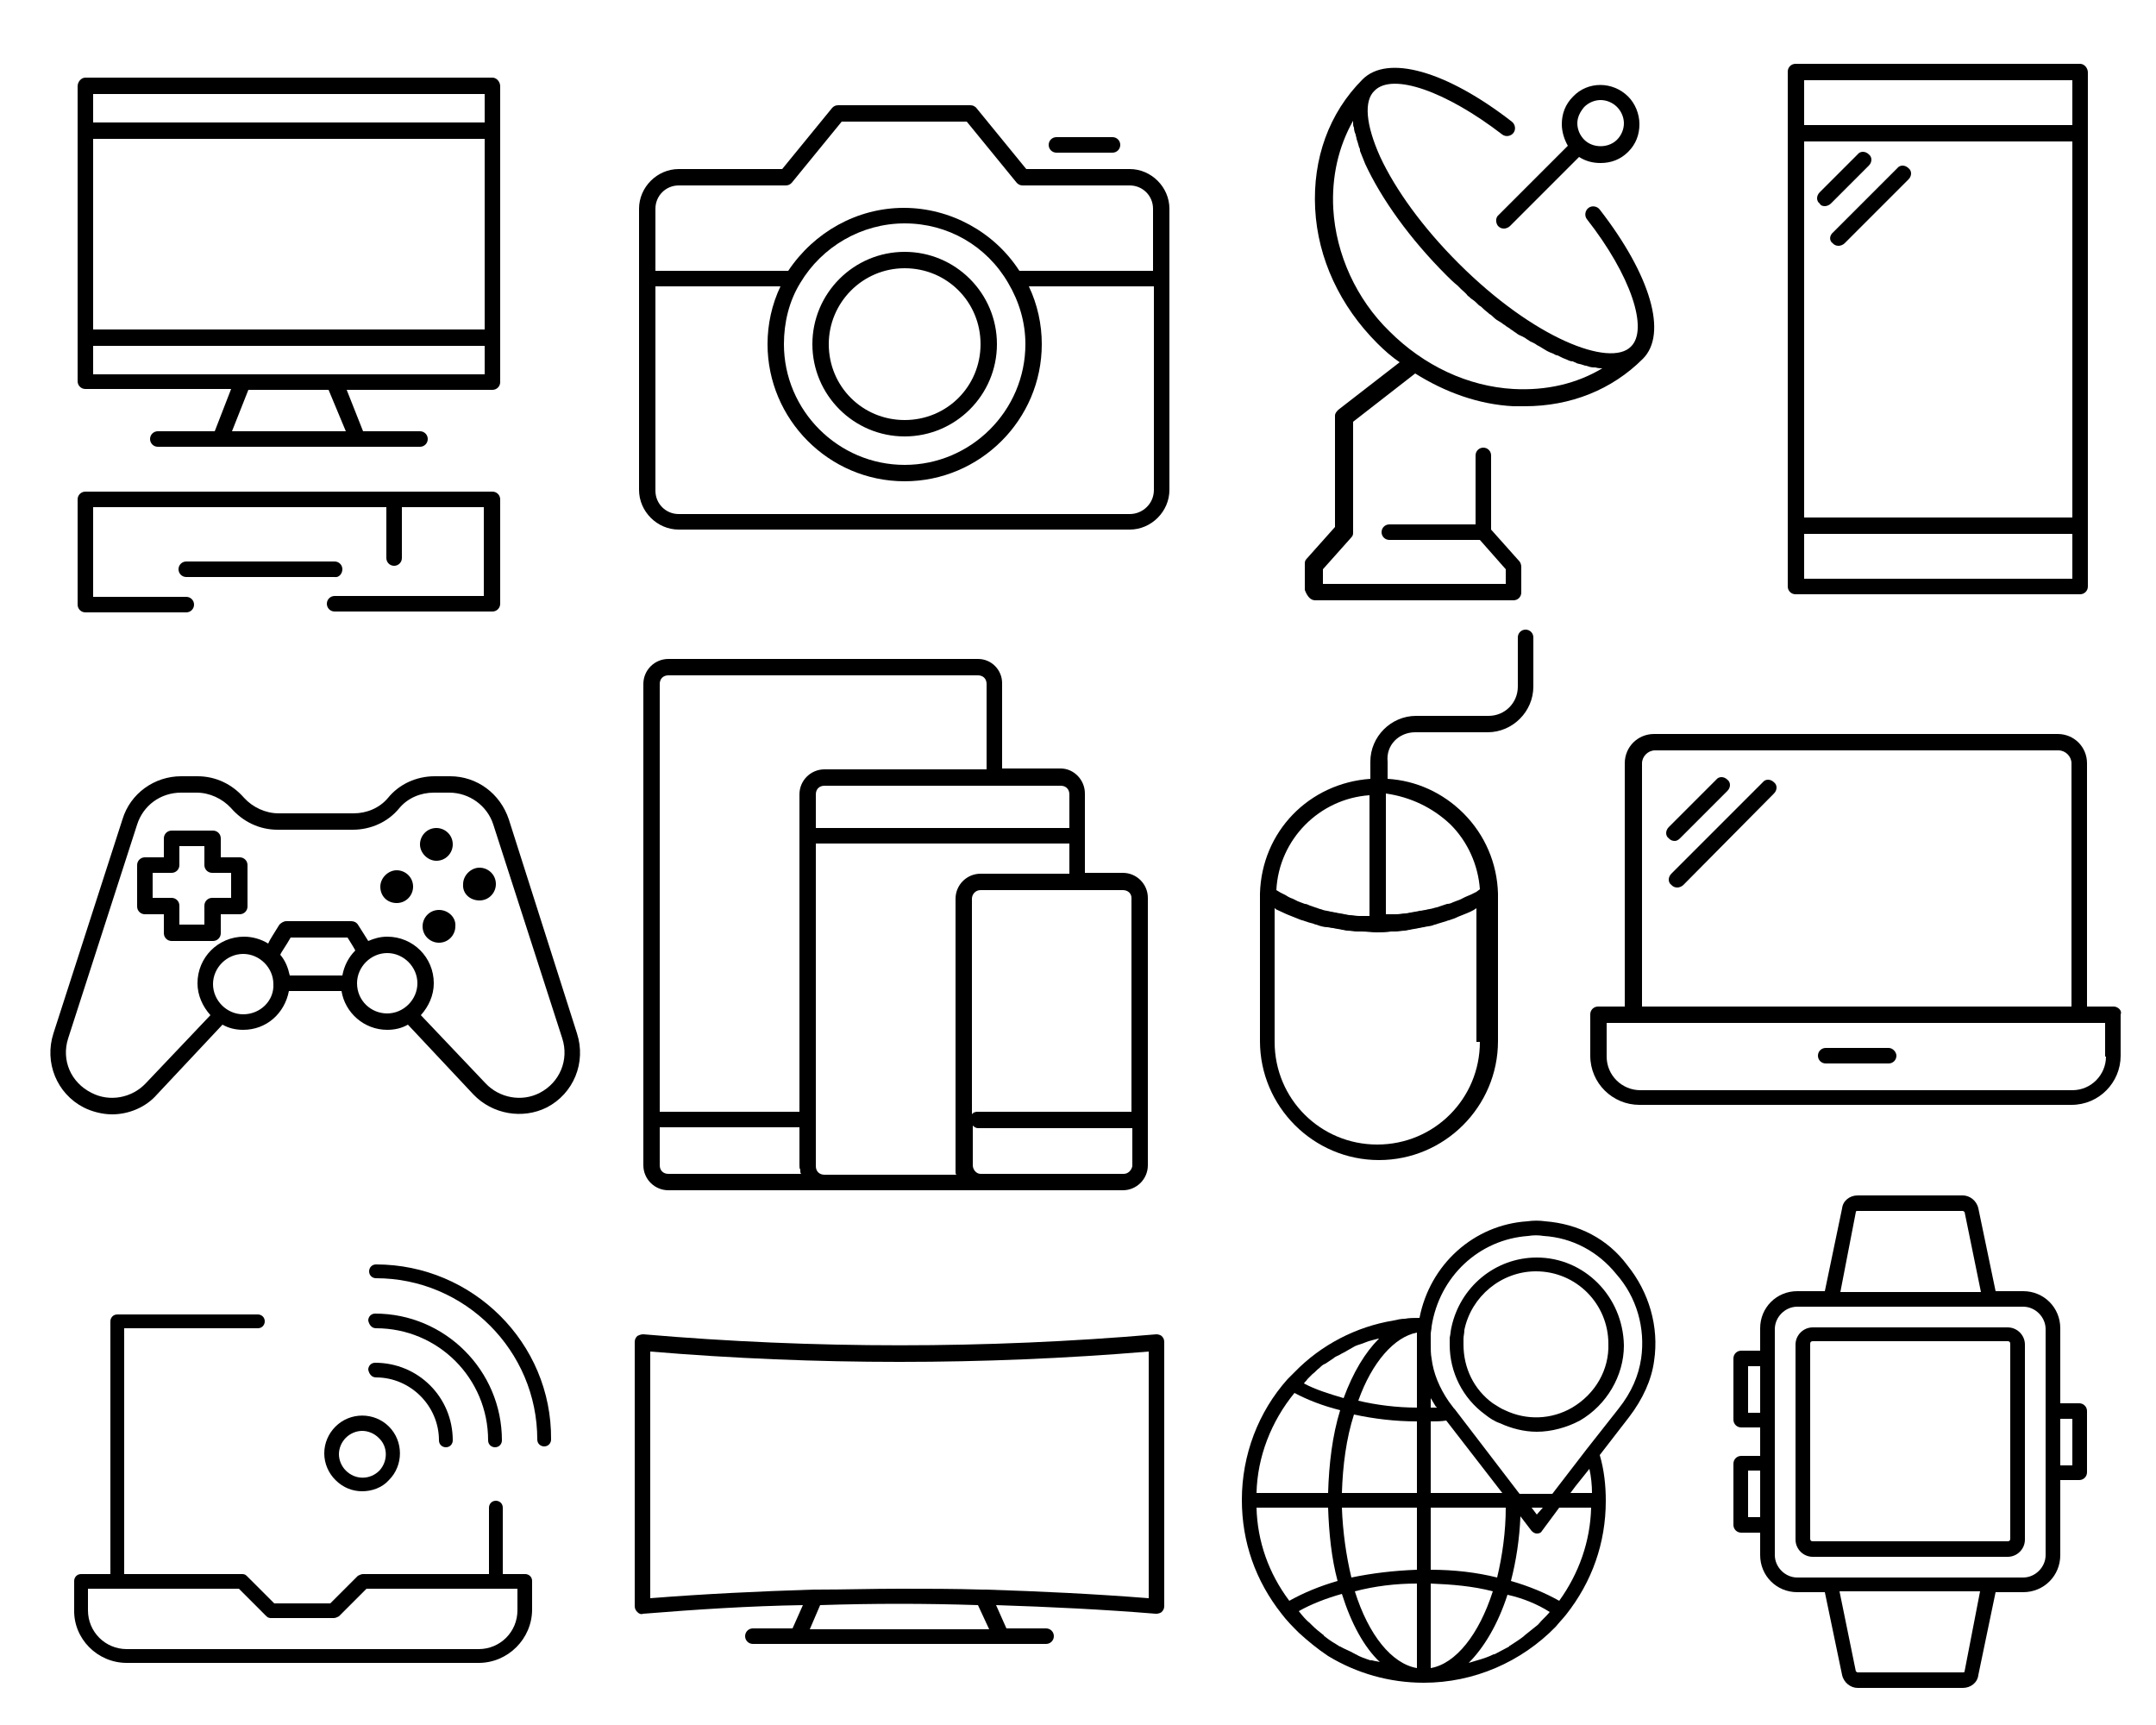 <?xml version="1.0" encoding="utf-8"?>
<!-- Generator: Adobe Illustrator 22.1.0, SVG Export Plug-In . SVG Version: 6.00 Build 0)  -->
<svg version="1.1" id="Layer_1" xmlns="http://www.w3.org/2000/svg" xmlns:xlink="http://www.w3.org/1999/xlink" x="0px" y="0px"
	 viewBox="0 0 250 200" style="enable-background:new 0 0 250 200;" xml:space="preserve">
<path d="M241.2,7.4h-33c-0.5,0-0.9,0.4-0.9,0.9v7.1v45.5V68c0,0.5,0.4,0.9,0.9,0.9h33c0.5,0,0.9-0.4,0.9-0.9v-7.1V15.5V8.4
	C242.1,7.9,241.7,7.4,241.2,7.4z M240.3,9.3v5.2h-31.1V9.3H240.3z M240.3,60h-31.1V16.4h31.1V60z M209.2,67.1v-5.2h31.1v5.2H209.2z"
	/>
<path d="M211.6,23.9c0.2,0,0.5-0.1,0.7-0.3l4.4-4.4c0.4-0.4,0.4-1,0-1.3c-0.4-0.4-1-0.4-1.3,0l-4.4,4.4c-0.4,0.4-0.4,1,0,1.3
	C211.1,23.8,211.3,23.9,211.6,23.9z"/>
<path d="M212.5,28.2c0.2,0.2,0.4,0.3,0.7,0.3c0.2,0,0.5-0.1,0.7-0.3l7.4-7.4c0.4-0.4,0.4-1,0-1.3c-0.4-0.4-1-0.4-1.3,0l-7.4,7.4
	C212.1,27.3,212.1,27.9,212.5,28.2z"/>
<path d="M135.6,24.2c0-2.5-2.1-4.6-4.6-4.6h-12l-5.8-7.1c-0.2-0.2-0.4-0.3-0.7-0.3H97.2c-0.3,0-0.5,0.1-0.7,0.3l-5.8,7.1h-12
	c-2.5,0-4.6,2.1-4.6,4.6v32.6c0,2.5,2.1,4.6,4.6,4.6H131c2.5,0,4.6-2.1,4.6-4.6V32.3c0,0,0,0,0,0s0,0,0,0V24.2z M78.7,21.5h12.4
	c0.3,0,0.5-0.1,0.7-0.3l5.8-7.1h14.5l5.8,7.1c0.2,0.2,0.4,0.3,0.7,0.3H131c1.5,0,2.7,1.2,2.7,2.7v7.2h-15.5c-2.9-4.5-8-7.3-13.4-7.3
	c-5.4,0-10.4,2.8-13.4,7.3H76v-7.2C76,22.7,77.2,21.5,78.7,21.5z M92.8,32.8c2.5-4.2,7.1-6.9,12.1-6.9c5,0,9.5,2.6,12,6.9
	c1.3,2.2,2,4.6,2,7.1c0,7.7-6.3,14-14,14c-7.7,0-14-6.3-14-14C90.9,37.4,91.5,34.9,92.8,32.8z M131,59.6H78.7
	c-1.5,0-2.7-1.2-2.7-2.7V33.2h14.5c-1,2.1-1.5,4.4-1.5,6.7c0,8.7,7.1,15.9,15.9,15.9c8.7,0,15.9-7.1,15.9-15.9
	c0-2.3-0.5-4.6-1.5-6.7h14.5v23.6C133.8,58.4,132.5,59.6,131,59.6z"/>
<path d="M104.9,50.6c5.9,0,10.7-4.8,10.7-10.7c0-5.9-4.8-10.7-10.7-10.7c-5.9,0-10.7,4.8-10.7,10.7C94.2,45.8,99,50.6,104.9,50.6z
	 M104.9,31.1c4.9,0,8.8,3.9,8.8,8.8c0,4.9-3.9,8.8-8.8,8.8c-4.9,0-8.8-3.9-8.8-8.8C96.1,35.1,100,31.1,104.9,31.1z"/>
<path d="M129,17.7c0.5,0,0.9-0.4,0.9-0.9c0-0.5-0.4-0.9-0.9-0.9h-6.5c-0.5,0-0.9,0.4-0.9,0.9c0,0.5,0.4,0.9,0.9,0.9H129z"/>
<path d="M39.7,66c0-0.5-0.4-0.9-0.9-0.9H21.6c-0.5,0-0.9,0.4-0.9,0.9c0,0.5,0.4,0.9,0.9,0.9h17.2C39.3,67,39.7,66.5,39.7,66z"/>
<path d="M9,70.1C9,70.6,9.4,71,9.9,71h11.7c0.5,0,0.9-0.4,0.9-0.9s-0.4-0.9-0.9-0.9H10.8V58.8h34v5.9c0,0.5,0.4,0.9,0.9,0.9
	c0.5,0,0.9-0.4,0.9-0.9v-5.9h9.5v10.3H38.8c-0.5,0-0.9,0.4-0.9,0.9s0.4,0.9,0.9,0.9h18.3c0.5,0,0.9-0.4,0.9-0.9V57.9
	c0-0.5-0.4-0.9-0.9-0.9H9.9c-0.5,0-0.9,0.4-0.9,0.9V70.1z"/>
<path d="M57.1,45.2c0.5,0,0.9-0.4,0.9-0.9v-5.1v-24V10C58,9.5,57.6,9,57.1,9H9.9C9.4,9,9,9.5,9,10v5.1v24v5.1c0,0.5,0.4,0.9,0.9,0.9
	h16.9L24.9,50h-6.6c-0.5,0-0.9,0.4-0.9,0.9c0,0.5,0.4,0.9,0.9,0.9h30.4c0.5,0,0.9-0.4,0.9-0.9c0-0.5-0.4-0.9-0.9-0.9h-6.6l-1.9-4.8
	H57.1z M10.8,16.1h45.4v22.1H10.8V16.1z M10.8,10.9h45.4v3.3H10.8V10.9z M10.8,40.1h45.4v3.3H38.8c0,0,0,0,0,0H28.2c0,0,0,0,0,0
	H10.8V40.1z M40.1,50H26.9l1.9-4.8h9.3L40.1,50z"/>
<path d="M173.7,26.2c0.2,0.2,0.4,0.3,0.7,0.3c0.2,0,0.5-0.1,0.7-0.3l8-8c0.8,0.5,1.6,0.7,2.5,0.7c1.2,0,2.3-0.4,3.2-1.3
	c0.9-0.9,1.3-2,1.3-3.2c0-1.2-0.5-2.4-1.3-3.2c-1.8-1.8-4.7-1.8-6.4,0c-0.9,0.9-1.3,2-1.3,3.2c0,0.9,0.3,1.8,0.7,2.5l-8,8
	C173.4,25.2,173.4,25.8,173.7,26.2z M183.7,12.4c0.5-0.5,1.2-0.8,1.9-0.8c0.7,0,1.4,0.3,1.9,0.8c0.5,0.5,0.8,1.2,0.8,1.9
	c0,0.7-0.3,1.4-0.8,1.9c-1,1-2.8,1-3.8,0c-0.5-0.5-0.8-1.2-0.8-1.9C182.9,13.6,183.2,13,183.7,12.4z"/>
<path d="M152.5,69.6h11.5h11.5c0.5,0,0.9-0.4,0.9-0.9v-3c0-0.2-0.1-0.5-0.2-0.6l-3.3-3.7v-8.6c0-0.5-0.4-0.9-0.9-0.9
	c-0.5,0-0.9,0.4-0.9,0.9v8h-10c-0.5,0-0.9,0.4-0.9,0.9c0,0.5,0.4,0.9,0.9,0.9h10.5l3,3.4v1.7h-10.6h-10.6V66l3.3-3.7
	c0.2-0.2,0.2-0.4,0.2-0.6V48.9l7.2-5.6c3.5,2.2,7.4,3.6,11.4,3.8c0.4,0,0.9,0,1.3,0c5.3,0,10.1-1.9,13.7-5.5c0,0,0,0,0,0
	c2.9-2.9,0.9-9.7-5-17.3c-0.3-0.4-0.9-0.5-1.3-0.2c-0.4,0.3-0.5,0.9-0.2,1.3c5.1,6.5,7.2,12.8,5.1,14.8c-2.4,2.4-11.2-0.9-20-9.7
	c-4.1-4.1-7.3-8.5-9.1-12.4c-1.6-3.6-1.9-6.4-0.6-7.6c2.1-2.1,8.3,0.1,14.8,5.1c0.4,0.3,1,0.2,1.3-0.2c0.3-0.4,0.2-1-0.2-1.3
	c-7.6-5.9-14.4-7.8-17.3-4.9c0,0,0,0,0,0c-3.9,3.9-5.8,9.2-5.5,15c0.3,5.8,2.9,11.3,7.2,15.6c0.8,0.8,1.7,1.6,2.6,2.2l-7.1,5.5
	c-0.2,0.2-0.4,0.4-0.4,0.7v12.9l-3.3,3.7c-0.2,0.2-0.2,0.4-0.2,0.6v3C151.6,69.2,152,69.6,152.5,69.6z M154.6,24.2
	c-0.2-3.7,0.6-7.2,2.3-10.2c0,0.1,0,0.2,0,0.3c0,0.2,0,0.3,0.1,0.5c0,0.3,0.1,0.6,0.2,0.8c0,0.2,0.1,0.3,0.1,0.5
	c0.1,0.3,0.2,0.6,0.3,1c0.1,0.1,0.1,0.3,0.1,0.4c0.2,0.5,0.4,1,0.6,1.5c1.9,4.1,5.2,8.7,9.4,12.9c0.4,0.4,0.8,0.8,1.3,1.2
	c0.1,0.1,0.3,0.3,0.4,0.4c0.3,0.3,0.6,0.5,0.8,0.8c0.2,0.1,0.3,0.3,0.5,0.4c0.3,0.2,0.5,0.4,0.8,0.7c0.2,0.1,0.4,0.3,0.5,0.4
	c0.2,0.2,0.5,0.4,0.7,0.6c0.2,0.1,0.4,0.3,0.5,0.4c0.2,0.2,0.5,0.4,0.7,0.5c0.2,0.1,0.4,0.3,0.6,0.4c0.2,0.2,0.5,0.3,0.7,0.5
	c0.2,0.1,0.4,0.3,0.6,0.4c0.2,0.2,0.5,0.3,0.7,0.4c0.2,0.1,0.4,0.2,0.5,0.3c0.2,0.1,0.4,0.3,0.7,0.4c0.2,0.1,0.4,0.2,0.5,0.3
	c0.2,0.1,0.4,0.2,0.7,0.4c0.2,0.1,0.3,0.2,0.5,0.3c0.2,0.1,0.4,0.2,0.7,0.3c0.2,0.1,0.3,0.2,0.5,0.2c0.2,0.1,0.4,0.2,0.6,0.3
	c0.2,0.1,0.3,0.1,0.5,0.2c0.2,0.1,0.4,0.2,0.7,0.2c0.1,0.1,0.3,0.1,0.4,0.2c0.2,0.1,0.5,0.1,0.7,0.2c0.1,0,0.2,0.1,0.4,0.1
	c0.3,0.1,0.6,0.2,0.9,0.2c0.1,0,0.1,0,0.2,0c0.3,0.1,0.6,0.1,0.8,0.1c-3,1.8-6.5,2.6-10.3,2.4c-5.3-0.3-10.4-2.7-14.4-6.7
	C157.3,34.7,154.9,29.5,154.6,24.2z"/>
<path d="M9.7,128.4c1,0.5,2.2,0.8,3.3,0.8c1.9,0,3.9-0.8,5.2-2.3l7.6-8.1c0.7,0.4,1.5,0.6,2.4,0.6c2.7,0,4.8-1.9,5.3-4.5h6.1
	c0.4,2.5,2.6,4.5,5.3,4.5c0.9,0,1.7-0.2,2.4-0.6l7.6,8.1c2.2,2.3,5.7,2.9,8.5,1.5c3.1-1.6,4.6-5.2,3.5-8.6L59,95c-1-3-3.7-5-6.8-5
	h-1.8c-2.1,0-4.1,0.9-5.4,2.5c0,0,0,0,0,0c-1,1.2-2.5,1.8-4,1.8h-8.7c-1.5,0-3-0.7-4-1.8c0,0,0,0,0,0c-1.4-1.6-3.3-2.5-5.4-2.5H21
	c-3.1,0-5.9,2-6.8,5l-8,24.8C5.1,123.2,6.6,126.8,9.7,128.4z M28.2,117.6c-1.9,0-3.5-1.6-3.5-3.5c0-1.9,1.6-3.5,3.5-3.5
	c1.9,0,3.5,1.6,3.5,3.5C31.8,116,30.2,117.6,28.2,117.6z M37,108.7h3.3c0.3,0.5,0.7,1.1,0.9,1.5c-0.8,0.8-1.3,1.8-1.5,2.9h-6.1
	c-0.2-0.9-0.5-1.7-1.1-2.4c0.1-0.3,0.7-1.1,1.2-2H37z M41.4,114c0-1.9,1.6-3.5,3.5-3.5s3.5,1.6,3.5,3.5c0,1.9-1.6,3.5-3.5,3.5
	S41.4,116,41.4,114z M7.9,120.4l8-24.8c0.7-2.2,2.7-3.7,5.1-3.7h1.8c1.5,0,3,0.7,4,1.8c0,0,0,0,0,0c1.4,1.6,3.3,2.5,5.4,2.5h8.7
	c2.1,0,4.1-0.9,5.4-2.5c0,0,0,0,0,0c1-1.2,2.5-1.8,4-1.8h1.8c2.3,0,4.4,1.5,5.1,3.7l8,24.8c0.8,2.5-0.3,5.1-2.6,6.3
	c-2.1,1.1-4.7,0.6-6.3-1.1l-7.5-7.9c0.9-1,1.5-2.3,1.5-3.7c0-3-2.4-5.4-5.4-5.4c-0.8,0-1.5,0.2-2.2,0.5c-0.3-0.5-0.7-1.1-1.2-1.9
	c-0.2-0.3-0.5-0.4-0.8-0.4H37h-3.8c-0.3,0-0.6,0.2-0.8,0.4c-0.6,1-1.1,1.7-1.3,2.2c-0.8-0.5-1.8-0.8-2.8-0.8c-3,0-5.4,2.4-5.4,5.4
	c0,1.4,0.6,2.7,1.5,3.7l-7.5,7.9c-1.6,1.7-4.2,2.2-6.3,1.1C8.2,125.5,7.1,122.9,7.9,120.4z"/>
<path d="M16.8,106H19v2.2c0,0.5,0.4,0.9,0.9,0.9h4.8c0.5,0,0.9-0.4,0.9-0.9V106h2.2c0.5,0,0.9-0.4,0.9-0.9v-4.8
	c0-0.5-0.4-0.9-0.9-0.9h-2.2v-2.2c0-0.5-0.4-0.9-0.9-0.9h-4.8c-0.5,0-0.9,0.4-0.9,0.9v2.2h-2.2c-0.5,0-0.9,0.4-0.9,0.9v4.8
	C15.9,105.6,16.3,106,16.8,106z M17.7,101.2h2.2c0.5,0,0.9-0.4,0.9-0.9v-2.2h2.9v2.2c0,0.5,0.4,0.9,0.9,0.9h2.2v2.9h-2.2
	c-0.5,0-0.9,0.4-0.9,0.9v2.2h-2.9V105c0-0.5-0.4-0.9-0.9-0.9h-2.2V101.2z"/>
<path d="M50.6,99.8c1.1,0,1.9-0.9,1.9-1.9c0-1.1-0.9-1.9-1.9-1.9c-1.1,0-1.9,0.9-1.9,1.9C48.7,98.9,49.6,99.8,50.6,99.8z"/>
<path d="M50.9,105.5c-1.1,0-1.9,0.9-1.9,1.9c0,1.1,0.9,1.9,1.9,1.9c1.1,0,1.9-0.9,1.9-1.9C52.9,106.4,52,105.5,50.9,105.5z"/>
<path d="M55.6,104.4c1.1,0,1.9-0.9,1.9-1.9c0-1.1-0.9-1.9-1.9-1.9s-1.9,0.9-1.9,1.9C53.6,103.6,54.5,104.4,55.6,104.4z"/>
<path d="M46,104.7c1.1,0,1.9-0.9,1.9-1.9c0-1.1-0.9-1.9-1.9-1.9s-1.9,0.9-1.9,1.9C44.1,103.9,44.9,104.7,46,104.7z"/>
<path d="M245.1,116.7h-3.1V88.5c0-1.9-1.5-3.4-3.4-3.4h-46.8c-1.9,0-3.4,1.5-3.4,3.4v28.2h-3.1c-0.5,0-0.9,0.4-0.9,0.9v4.8
	c0,3.2,2.6,5.7,5.7,5.7h50.1c3.2,0,5.7-2.6,5.7-5.7v-4.8C246.1,117.2,245.6,116.7,245.1,116.7z M190.4,88.5c0-0.8,0.7-1.5,1.5-1.5
	h46.8c0.8,0,1.5,0.7,1.5,1.5v28.2h-49.8V88.5z M244.2,122.5c0,2.1-1.7,3.9-3.9,3.9h-50.1c-2.1,0-3.9-1.7-3.9-3.9v-3.9h57.8V122.5z"
	/>
<path d="M219,121.5h-7.3c-0.5,0-0.9,0.4-0.9,0.9c0,0.5,0.4,0.9,0.9,0.9h7.3c0.5,0,0.9-0.4,0.9-0.9C219.9,122,219.5,121.5,219,121.5z
	"/>
<path d="M194.8,97.2l5.5-5.5c0.4-0.4,0.4-1,0-1.3c-0.4-0.4-1-0.4-1.3,0l-5.5,5.5c-0.4,0.4-0.4,1,0,1.3c0.2,0.2,0.4,0.3,0.7,0.3
	C194.4,97.5,194.6,97.4,194.8,97.2z"/>
<path d="M204.4,90.7l-10.6,10.6c-0.4,0.4-0.4,1,0,1.3c0.2,0.2,0.4,0.3,0.7,0.3c0.2,0,0.5-0.1,0.7-0.3L205.7,92c0.4-0.4,0.4-1,0-1.3
	C205.3,90.3,204.7,90.3,204.4,90.7z"/>
<path d="M113.4,76.4H77.5c-1.6,0-2.9,1.3-2.9,2.9v55.8c0,1.6,1.3,2.9,2.9,2.9h18.1h17.8h0.3h0h0h0h0h0h0h16.5c1.6,0,2.9-1.3,2.9-2.9
	v-31c0-1.6-1.3-2.9-2.9-2.9h-4.4v-9.2c0-1.6-1.3-2.9-2.8-2.9h-6.8v-9.9C116.2,77.7,115,76.4,113.4,76.4z M77.5,78.3h35.9
	c0.6,0,1,0.4,1,1v9.9H95.6c-1.6,0-2.9,1.3-2.9,2.9v36.8H76.5V79.3C76.5,78.7,76.9,78.3,77.5,78.3z M77.5,136.1c-0.6,0-1-0.4-1-1
	v-4.4h16.2v4.4c0,0.2,0,0.4,0.1,0.5c0,0.1,0,0.1,0,0.2c0,0.1,0,0.2,0.1,0.3H77.5z M130.3,136.1h-16.5h0c0,0-0.1,0-0.1,0
	c-0.5,0-0.9-0.5-0.9-1v-4.6c0.2,0.2,0.4,0.3,0.6,0.3h17.9v4.4C131.2,135.7,130.8,136.1,130.3,136.1z M131.2,104.1v24.8h-17.9
	c-0.2,0-0.5,0.1-0.6,0.3v-25c0-0.5,0.4-1,1-1h11.2h5.3C130.8,103.2,131.2,103.6,131.2,104.1z M113.7,101.3c-1.6,0-2.9,1.3-2.9,2.9
	v31c0,0.2,0,0.4,0,0.5c0,0.1,0,0.1,0,0.2c0,0.1,0,0.2,0.1,0.3H95.6c-0.6,0-1-0.4-1-1V97.8H124v3.5H113.7z M124,92.1V96H94.6v-3.9
	c0-0.6,0.4-1,1-1h19.7h7.7C123.6,91.1,124,91.5,124,92.1z"/>
<path d="M164.1,84.9h8.4c2.9,0,5.3-2.4,5.3-5.3v-5.7c0-0.5-0.4-0.9-0.9-0.9c-0.5,0-0.9,0.4-0.9,0.9v5.7c0,1.9-1.5,3.4-3.4,3.4h-8.4
	c-2.9,0-5.3,2.4-5.3,5.3v2c-7.1,0.5-12.6,6.1-12.8,13.3c0,0,0,0,0,0c0,0,0,0,0,0c0,0,0,0,0,0c0,0,0,0,0,0c0,0.1,0,0.2,0,0.4v16.7
	c0,7.6,6.2,13.8,13.8,13.8c7.6,0,13.8-6.2,13.8-13.8V104c0-0.1,0-0.2,0-0.4c0,0,0,0,0,0c0,0,0,0,0,0c0,0,0,0,0,0c0,0,0,0,0,0
	c-0.1-3.5-1.5-6.8-4-9.3c-2.4-2.4-5.5-3.8-8.8-4v-2C160.7,86.4,162.2,84.9,164.1,84.9z M158.8,92.2v14c-0.2,0-0.5,0-0.7,0
	c-0.2,0-0.3,0-0.5,0c-0.4,0-0.7-0.1-1.1-0.1c-0.2,0-0.4-0.1-0.6-0.1c-0.3-0.1-0.7-0.1-1-0.2c-0.2,0-0.4-0.1-0.6-0.1
	c-0.3-0.1-0.6-0.1-0.9-0.2c-0.2-0.1-0.4-0.1-0.6-0.2c-0.3-0.1-0.6-0.2-0.9-0.3c-0.2-0.1-0.4-0.2-0.6-0.2c-0.3-0.1-0.5-0.2-0.8-0.3
	c-0.2-0.1-0.4-0.2-0.6-0.3c-0.3-0.1-0.5-0.2-0.8-0.4c-0.2-0.1-0.4-0.2-0.6-0.3c-0.2-0.1-0.3-0.2-0.5-0.3
	C148.3,97.3,153,92.6,158.8,92.2z M171.6,120.8c0,6.6-5.3,11.9-11.9,11.9c-6.6,0-11.9-5.3-11.9-11.9v-15.5c0,0,0,0,0,0
	c0,0,0.1,0,0.1,0.1c0.4,0.2,0.9,0.4,1.3,0.6c0.2,0.1,0.3,0.1,0.5,0.2c0.3,0.1,0.7,0.3,1,0.4c0.2,0.1,0.4,0.1,0.6,0.2
	c0.3,0.1,0.6,0.2,1,0.3c0.2,0.1,0.4,0.1,0.6,0.2c0.3,0.1,0.7,0.2,1,0.2c0.2,0,0.4,0.1,0.7,0.1c0.3,0.1,0.7,0.1,1,0.2
	c0.2,0,0.4,0.1,0.6,0.1c0.4,0,0.8,0.1,1.1,0.1c0.2,0,0.4,0,0.6,0c0.6,0,1.1,0.1,1.7,0.1c0.6,0,1.1,0,1.7-0.1c0.2,0,0.4,0,0.5,0
	c0.4,0,0.8-0.1,1.1-0.1c0.2,0,0.4-0.1,0.6-0.1c0.3-0.1,0.7-0.1,1-0.2c0.2,0,0.4-0.1,0.6-0.1c0.3-0.1,0.7-0.1,1-0.2
	c0.2-0.1,0.4-0.1,0.6-0.2c0.3-0.1,0.7-0.2,1-0.3c0.2-0.1,0.4-0.1,0.6-0.2c0.4-0.1,0.7-0.3,1-0.4c0.2-0.1,0.3-0.1,0.5-0.2
	c0.5-0.2,1-0.4,1.4-0.7c0,0,0,0,0,0c0,0,0,0,0,0V120.8z M168.2,95.6c2,2,3.2,4.7,3.4,7.5c-0.1,0.1-0.3,0.2-0.4,0.3
	c-0.2,0.1-0.4,0.2-0.6,0.3c-0.2,0.1-0.5,0.2-0.7,0.3c-0.2,0.1-0.4,0.2-0.6,0.3c-0.3,0.1-0.5,0.2-0.8,0.3c-0.2,0.1-0.4,0.2-0.7,0.2
	c-0.3,0.1-0.6,0.2-0.9,0.3c-0.2,0.1-0.4,0.1-0.7,0.2c-0.3,0.1-0.6,0.1-0.9,0.2c-0.2,0-0.4,0.1-0.7,0.1c-0.3,0.1-0.6,0.1-1,0.2
	c-0.2,0-0.4,0.1-0.6,0.1c-0.4,0-0.7,0.1-1.1,0.1c-0.2,0-0.3,0-0.5,0c-0.2,0-0.5,0-0.7,0v-14C163.5,92.4,166.1,93.6,168.2,95.6z"/>
<path d="M134.1,154.7c-19.7,1.7-39.8,1.7-59.5,0c-0.3,0-0.5,0.1-0.7,0.2c-0.2,0.2-0.3,0.4-0.3,0.7v30.6c0,0.3,0.1,0.5,0.3,0.7
	c0.2,0.2,0.4,0.3,0.7,0.2c6.2-0.5,12.3-0.9,18.5-1l-1.2,2.7h-4.6c-0.5,0-0.9,0.4-0.9,0.9c0,0.5,0.4,0.9,0.9,0.9h34
	c0.5,0,0.9-0.4,0.9-0.9c0-0.5-0.4-0.9-0.9-0.9h-4.6l-1.2-2.7c6.2,0.2,12.4,0.5,18.5,1c0,0,0.1,0,0.1,0c0.2,0,0.5-0.1,0.6-0.2
	c0.2-0.2,0.3-0.4,0.3-0.7v-30.6c0-0.3-0.1-0.5-0.3-0.7C134.6,154.8,134.3,154.7,134.1,154.7z M114.7,188.9H93.9l1.2-2.8
	c6.1-0.2,12.2-0.2,18.3,0L114.7,188.9z M133.2,185.3c-6.3-0.5-12.6-0.8-18.9-1c-0.1,0-0.2,0-0.4,0c-3.2-0.1-6.4-0.1-9.6-0.1
	c-3.2,0-6.4,0.1-9.6,0.1c-0.1,0-0.2,0-0.4,0c-6.3,0.2-12.6,0.5-18.9,1v-28.6c19.2,1.6,38.6,1.6,57.8,0V185.3z"/>
<path d="M178.2,145.8c-4.8,0-8.9,3.4-9.9,8.1c-0.1,0.4-0.1,0.8-0.2,1.2c0,0.3,0,0.5,0,0.8c0,3.2,1.5,6.2,4.1,8.1
	c0.5,0.4,1.1,0.8,1.7,1c1.3,0.6,2.8,1,4.3,1c1.7,0,3.5-0.5,5-1.3c0,0,0,0,0,0c3.1-1.8,5.1-5.2,5.1-8.7
	C188.2,150.3,183.7,145.8,178.2,145.8z M182.3,163.2c-2.4,1.4-5.3,1.5-7.8,0.3c-0.5-0.2-0.9-0.5-1.4-0.8c-2.2-1.6-3.4-4.1-3.4-6.8
	c0-0.2,0-0.4,0-0.7c0-0.3,0.1-0.6,0.1-1c0.8-3.9,4.3-6.8,8.3-6.8c4.7,0,8.4,3.8,8.4,8.4C186.6,158.8,185,161.6,182.3,163.2z"/>
<path d="M179.2,141.6c-0.7-0.1-1.4-0.1-2.1,0c-6.2,0.4-11.3,5-12.5,11.2c-0.6,0-1.2,0-1.7,0.1c-0.4,0-0.9,0.1-1.3,0.2
	c-4.3,0.7-8.4,2.8-11.5,6c-0.3,0.3-0.5,0.5-0.8,0.8c0,0,0,0,0,0c-3.4,3.8-5.3,8.8-5.3,14c0,4.9,1.6,9.4,4.6,13.2
	c0.6,0.8,1.3,1.5,2,2.2c1.1,1,2.2,1.9,3.4,2.7c3.3,2,7.1,3.1,11.1,3.1c5.8,0,11.3-2.4,15.3-6.5c0.4-0.5,0.8-0.9,1.2-1.4c0,0,0,0,0,0
	c3-3.8,4.6-8.3,4.6-13.2c0-1.8-0.2-3.6-0.7-5.3l3.4-4.4c1.6-2.1,2.6-4.3,2.9-6.5c0.6-4-0.6-8-3.1-11.1
	C186.4,143.6,183,141.9,179.2,141.6z M180.8,185.6c-1.6-0.9-3.5-1.7-5.6-2.3c0.6-2.3,1-4.9,1.1-7.5l1.3,1.7c0.2,0.2,0.4,0.3,0.6,0.3
	h0c0.3,0,0.5-0.1,0.6-0.3l2-2.7h3.7C184.4,178.7,183.1,182.4,180.8,185.6z M179.7,186.9c-0.4,0.5-0.9,0.9-1.3,1.4
	c0,0-0.1,0.1-0.1,0.1c-0.5,0.4-1,0.8-1.5,1.2c0,0-0.1,0.1-0.1,0.1c-0.5,0.4-1,0.7-1.6,1.1c0,0-0.1,0-0.1,0.1
	c-0.6,0.3-1.1,0.6-1.7,0.9c0,0-0.1,0-0.1,0c-0.6,0.3-1.2,0.5-1.9,0.7c0,0,0,0,0,0c-0.3,0.1-0.7,0.2-1,0.3c1.8-1.8,3.4-4.5,4.5-7.9
	C176.6,185.3,178.3,186,179.7,186.9C179.7,186.9,179.7,186.9,179.7,186.9z M158.9,192.5c-0.6-0.2-1.2-0.4-1.7-0.7
	c-0.1,0-0.1-0.1-0.2-0.1c-0.5-0.3-1.1-0.5-1.6-0.8c-0.1,0-0.2-0.1-0.2-0.1c-0.5-0.3-1-0.6-1.5-1c-0.1-0.1-0.2-0.1-0.2-0.2
	c-0.5-0.4-0.9-0.7-1.4-1.2c-0.1-0.1-0.1-0.1-0.2-0.2c-0.5-0.4-0.9-0.9-1.3-1.4c0,0,0,0,0,0c1.4-0.8,3.2-1.5,5-2
	c1.1,3.5,2.6,6.2,4.4,7.9c-0.3-0.1-0.6-0.1-0.9-0.2C159,192.5,159,192.5,158.9,192.5z M150.1,161.5c1.5,0.8,3.3,1.5,5.3,2
	c-0.9,2.9-1.3,6.2-1.4,9.6h-8.3C145.8,168.9,147.4,164.8,150.1,161.5z M151.6,159.9c0.2-0.2,0.4-0.4,0.6-0.6
	c0.3-0.2,0.5-0.5,0.8-0.7c0.2-0.2,0.4-0.4,0.7-0.5c0.3-0.2,0.6-0.4,0.9-0.6c0.2-0.2,0.5-0.3,0.7-0.4c0.3-0.2,0.6-0.3,0.9-0.5
	c0.2-0.1,0.5-0.3,0.7-0.4c0.3-0.2,0.7-0.3,1-0.4c0.3-0.1,0.5-0.2,0.8-0.3c0.4-0.1,0.7-0.2,1.1-0.3c0,0,0.1,0,0.1,0
	c-1.6,1.6-3,3.9-4.1,6.9c-1.7-0.5-3.3-1-4.6-1.7C151.3,160.2,151.5,160.1,151.6,159.9z M166.6,163.2c-0.2,0-0.4,0-0.7,0v-1.1
	c0.2,0.3,0.4,0.7,0.6,1C166.5,163.1,166.6,163.1,166.6,163.2z M165.9,164.8c0.6,0,1.2,0,1.8-0.1l6.5,8.4h-8.3V164.8z M164.3,154.5
	v8.7c-2.3,0-4.7-0.3-6.8-0.8C159.1,157.9,161.7,155,164.3,154.5z M157,164c2.3,0.5,4.8,0.8,7.3,0.8v8.3h-8.7
	C155.7,169.9,156.1,166.8,157,164z M164.3,174.8v7.2c-2.7,0.1-5.2,0.4-7.6,0.9c-0.6-2.5-1-5.3-1.1-8.1H164.3z M164.3,183.6v9.8
	c-2.9-0.5-5.6-3.8-7.2-8.9C159.4,183.9,161.8,183.6,164.3,183.6z M165.9,193.4v-9.8c2.5,0.1,4.9,0.3,7.2,0.9
	C171.5,189.5,168.8,192.9,165.9,193.4z M173.6,182.9c-2.4-0.6-5-0.9-7.7-0.9v-7.2h8.7C174.6,177.6,174.2,180.4,173.6,182.9z
	 M154,174.8c0.1,3,0.4,5.9,1.1,8.5c-2.1,0.6-4,1.4-5.6,2.3c-2.4-3.2-3.7-6.9-3.8-10.8H154z M178.2,175.6l-0.6-0.8h1.3L178.2,175.6z
	 M184.3,170.3c0.2,0.9,0.3,1.9,0.3,2.8h-2.5l0.6-0.8L184.3,170.3z M190.3,157.5c-0.3,2-1.1,3.9-2.6,5.8L184,168c0,0,0,0,0,0l-4,5.2
	h-3.8l-7.5-9.8l0,0l0,0l0,0l-0.1-0.1c-0.2-0.3-0.4-0.5-0.6-0.8c-1.1-1.6-1.8-3.3-2-5c-0.1-0.5-0.1-1.1-0.1-1.8c0-0.3,0-0.7,0-1
	c0-0.3,0.1-0.6,0.1-0.9c0,0,0,0,0,0c0,0,0,0,0,0c0.9-5.8,5.5-10.1,11.2-10.5c0.6-0.1,1.2-0.1,1.8,0c0,0,0,0,0,0
	c3.3,0.2,6.3,1.8,8.4,4.4C189.8,150.4,190.8,154,190.3,157.5z"/>
<path d="M14.7,192.8h40.8c3.4,0,6.2-2.8,6.2-6.2v-3.3c0-0.5-0.4-0.8-0.8-0.8h-2.6v-7.7c0-0.5-0.4-0.8-0.8-0.8
	c-0.5,0-0.8,0.4-0.8,0.8v7.7H42.1c-0.2,0-0.4,0.1-0.6,0.2l-3.2,3.2h-6.5l-3.2-3.2c-0.2-0.2-0.4-0.2-0.6-0.2H14.4V154h15.5
	c0.5,0,0.8-0.4,0.8-0.8c0-0.5-0.4-0.8-0.8-0.8H13.6c-0.5,0-0.8,0.4-0.8,0.8v29.3H9.4c-0.5,0-0.8,0.4-0.8,0.8v3.3
	C8.5,190,11.3,192.8,14.7,192.8z M10.2,184.2h17.5l3.2,3.2c0.2,0.2,0.4,0.2,0.6,0.2h7.2c0.2,0,0.4-0.1,0.6-0.2l3.2-3.2H60v2.5
	c0,2.5-2,4.5-4.5,4.5H14.7c-2.5,0-4.5-2-4.5-4.5V184.2z"/>
<path d="M43.6,159.7c4,0,7.3,3.3,7.3,7.3c0,0.5,0.4,0.8,0.8,0.8c0.5,0,0.8-0.4,0.8-0.8c0-5-4-9-9-9c-0.5,0-0.8,0.4-0.8,0.8
	C42.8,159.3,43.1,159.7,43.6,159.7z"/>
<path d="M43.6,154c7.2,0,13,5.8,13,13c0,0.5,0.4,0.8,0.8,0.8c0.5,0,0.8-0.4,0.8-0.8c0-8.1-6.6-14.7-14.7-14.7
	c-0.5,0-0.8,0.4-0.8,0.8C42.8,153.6,43.1,154,43.6,154z"/>
<path d="M43.6,146.6c-0.5,0-0.8,0.4-0.8,0.8c0,0.5,0.4,0.8,0.8,0.8c10.3,0,18.7,8.4,18.7,18.7c0,0.5,0.4,0.8,0.8,0.8
	c0.5,0,0.8-0.4,0.8-0.8C64,155.7,54.8,146.6,43.6,146.6z"/>
<path d="M38.9,165.4c-0.8,0.8-1.3,1.9-1.3,3.1s0.5,2.3,1.3,3.1c0.9,0.9,2,1.3,3.1,1.3c1.1,0,2.3-0.4,3.1-1.3c1.7-1.7,1.7-4.5,0-6.2
	C43.4,163.7,40.6,163.7,38.9,165.4z M44,170.5c-1.1,1.1-2.8,1.1-3.9,0c-0.5-0.5-0.8-1.2-0.8-1.9c0-0.7,0.3-1.4,0.8-1.9
	c0.5-0.5,1.2-0.8,1.9-0.8c0.7,0,1.4,0.3,1.9,0.8C45,167.7,45,169.4,44,170.5z"/>
<path d="M210.2,180.5h22.6c1.1,0,2-0.9,2-2v-22.6c0-1.1-0.9-2-2-2h-22.6c-1.1,0-2,0.9-2,2v22.6C208.2,179.6,209.1,180.5,210.2,180.5
	z M209.9,155.8c0-0.2,0.1-0.3,0.3-0.3h22.6c0.2,0,0.3,0.1,0.3,0.3v22.6c0,0.2-0.1,0.3-0.3,0.3h-22.6c-0.2,0-0.3-0.1-0.3-0.3V155.8z"
	/>
<path d="M201.9,168.8c-0.5,0-0.9,0.4-0.9,0.9v7.1c0,0.5,0.4,0.9,0.9,0.9h2.2v2.6c0,2.4,1.9,4.3,4.3,4.3h3.2l2,9.6
	c0.2,0.9,1,1.5,1.8,1.5h12.2c0.9,0,1.7-0.6,1.8-1.5l2-9.6h3.2c2.4,0,4.3-1.9,4.3-4.3v-8.7h2.2c0.5,0,0.9-0.4,0.9-0.9v-7.1
	c0-0.5-0.4-0.9-0.9-0.9h-2.2v-8.7c0-2.4-1.9-4.3-4.3-4.3h-3.2l-2-9.6c-0.2-0.9-1-1.5-1.8-1.5h-12.2c-0.9,0-1.7,0.6-1.8,1.5l-2,9.6
	h-3.2c-2.4,0-4.3,1.9-4.3,4.3v2.6h-2.2c-0.5,0-0.9,0.4-0.9,0.9v7.1c0,0.5,0.4,0.9,0.9,0.9h2.2v3.3H201.9z M202.7,175.9v-5.4h1.4v5.4
	H202.7z M227.8,193.8c0,0.1-0.1,0.1-0.2,0.1h-12.2c-0.1,0-0.1-0.1-0.2-0.1l-1.9-9.3h16.3L227.8,193.8z M240.3,164.5v5.4h-1.4v-5.4
	H240.3z M215.2,140.5c0-0.1,0.1-0.1,0.2-0.1h12.2c0.1,0,0.1,0.1,0.2,0.1l1.9,9.3h-16.3L215.2,140.5z M205.8,154.1
	c0-1.4,1.2-2.6,2.6-2.6h26.2c1.4,0,2.6,1.2,2.6,2.6v26.2c0,1.4-1.2,2.6-2.6,2.6h-26.2c-1.4,0-2.6-1.2-2.6-2.6V154.1z M202.7,163.8
	v-5.4h1.4v5.4H202.7z"/>
</svg>
